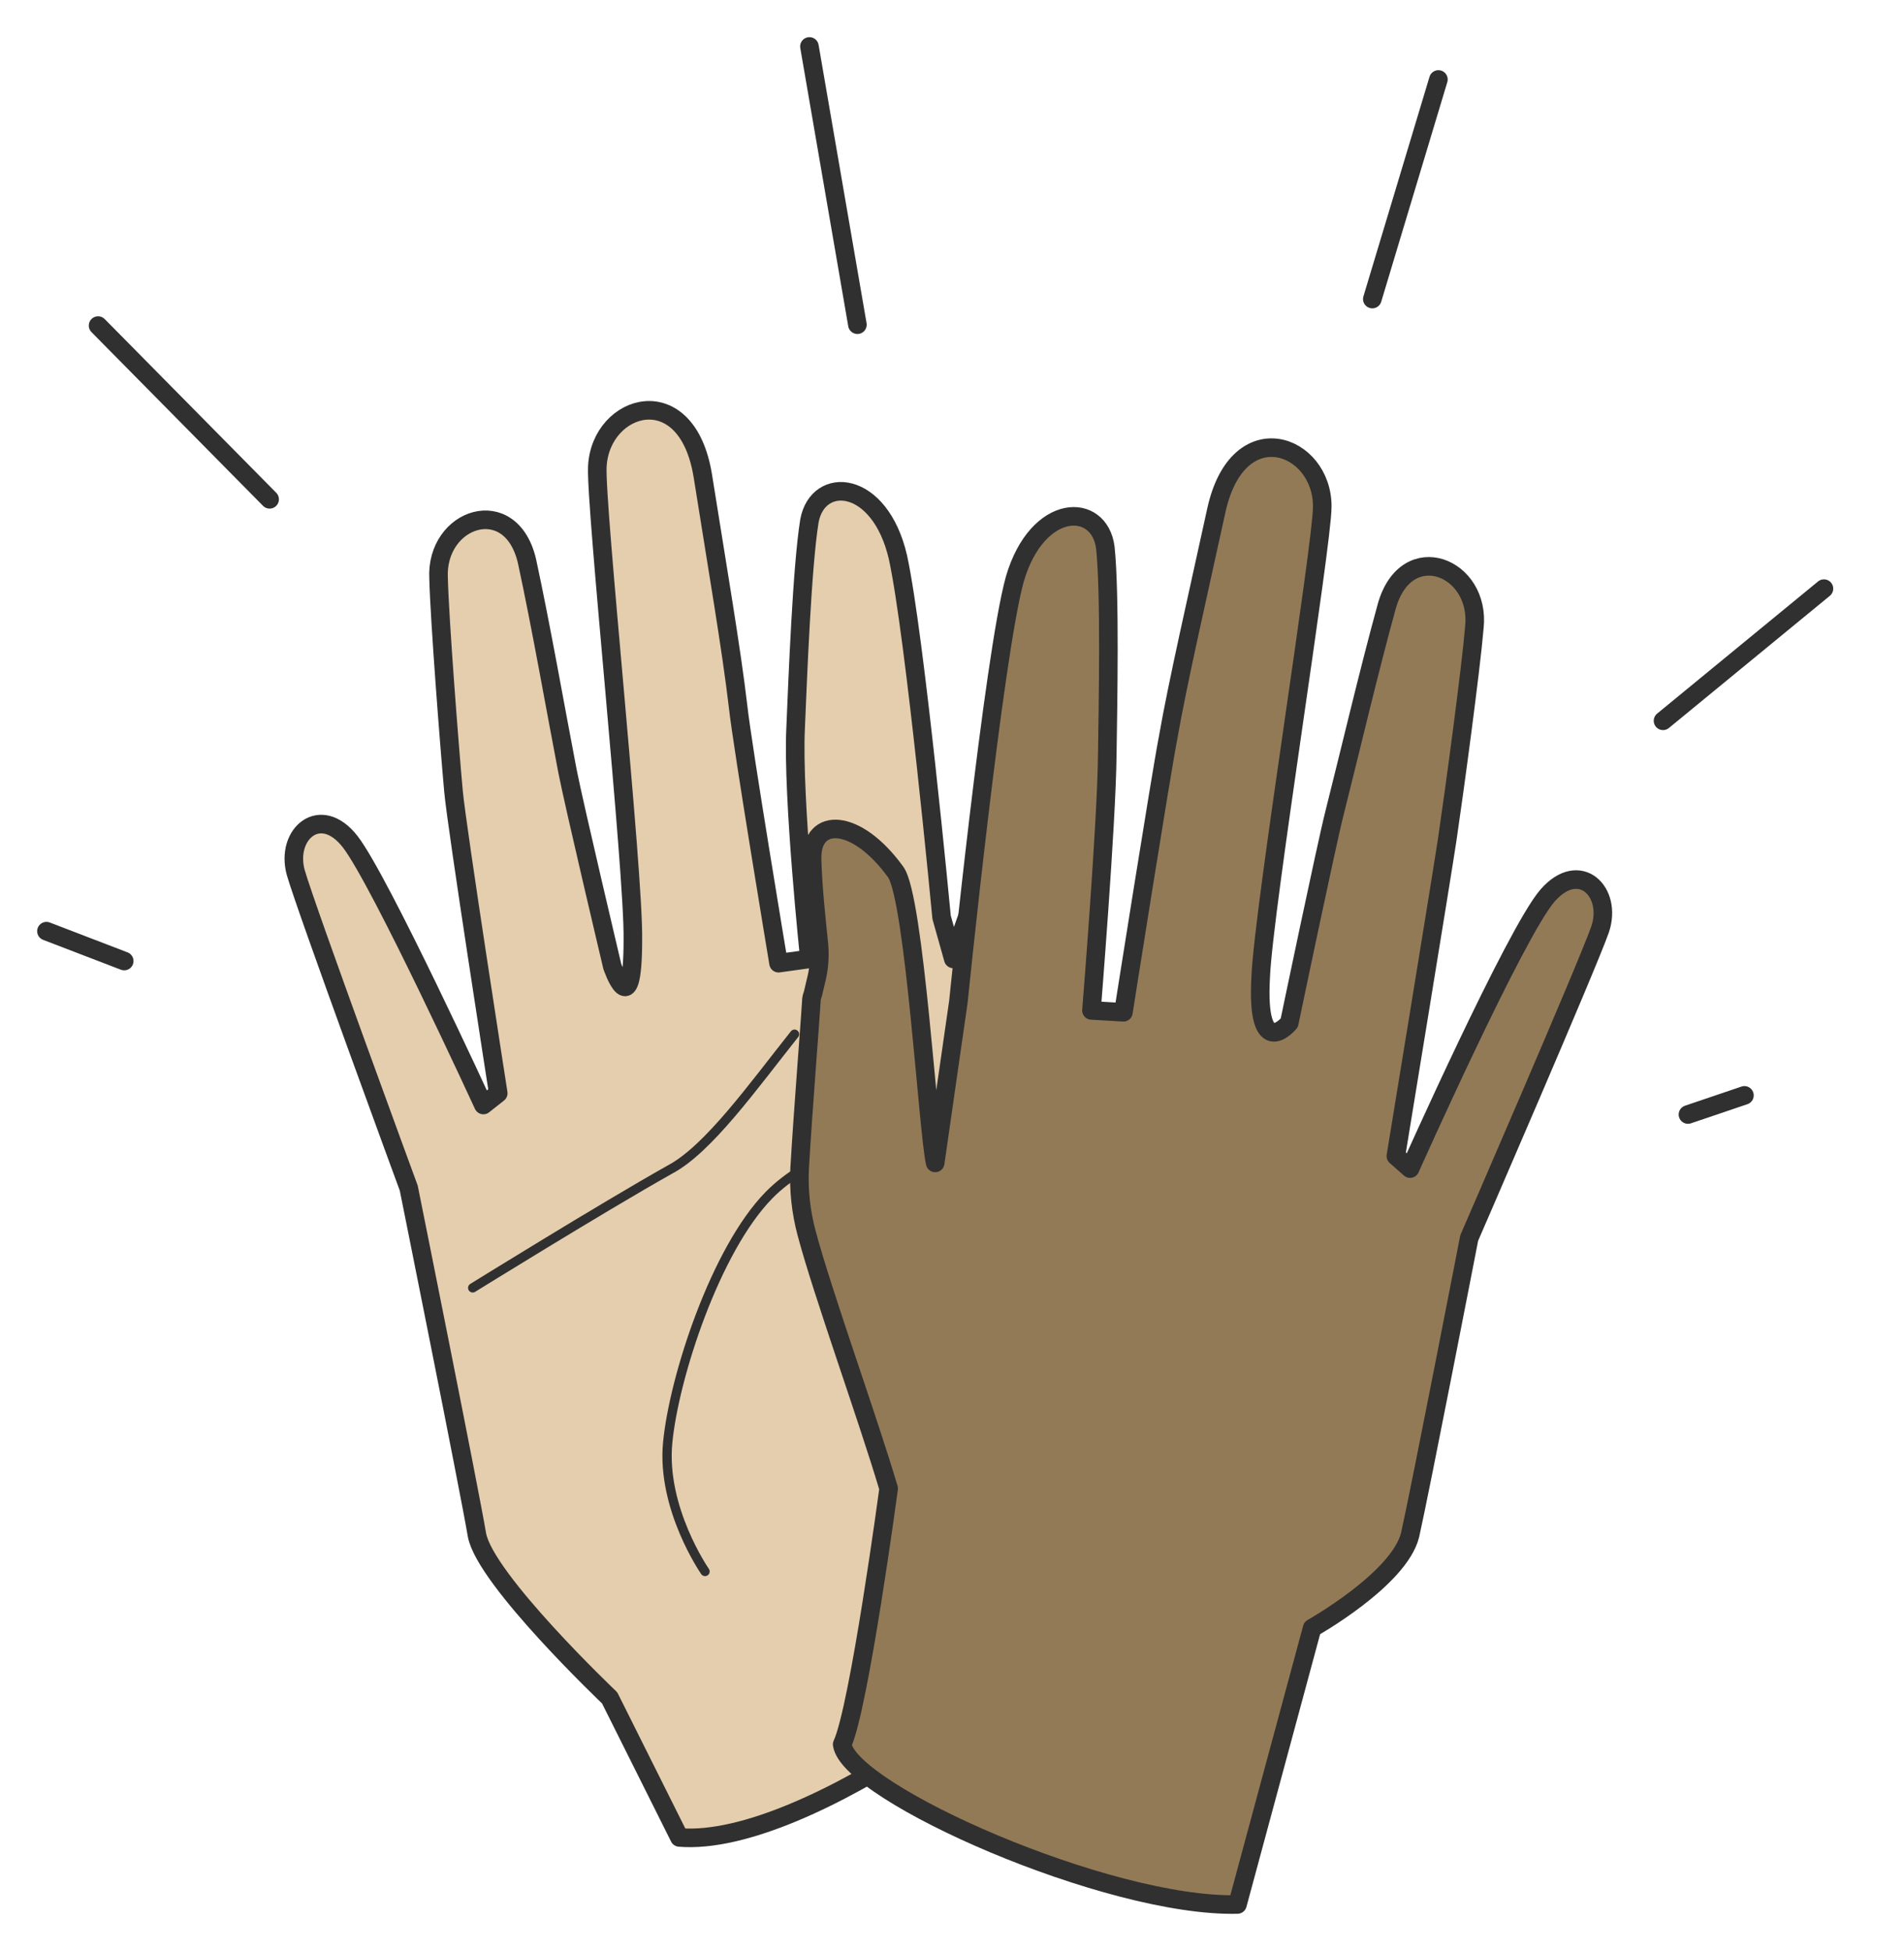 <svg width="41" height="42" viewBox="0 0 41 42" fill="none" xmlns="http://www.w3.org/2000/svg">
<path d="M21.745 29.685C22.18 28.514 22.639 27.366 22.961 26.38C23.122 25.905 23.213 25.412 23.236 24.912C23.282 23.809 23.328 22.066 23.351 21.492C23.36 21.368 23.344 21.244 23.305 21.125L23.053 20.23C23.053 20.23 23.259 19.014 23.351 18.142C23.42 17.247 22.456 17.201 21.538 18.325C21.102 18.853 20.712 20.046 20.528 20.643L20.276 19.748C20.276 19.748 19.702 13.667 19.335 11.992C18.945 10.317 17.614 10.225 17.43 11.212C17.27 12.198 17.178 14.608 17.132 15.687C17.063 17.155 17.43 20.643 17.43 20.643L16.765 20.735C16.765 20.735 15.985 16.054 15.893 15.204C15.755 14.011 15.434 12.13 15.135 10.248C14.792 8.114 12.932 8.687 12.863 10.041C12.818 10.867 13.651 18.785 13.628 20.23C13.628 22.112 13.185 20.804 13.185 20.804C13.185 20.804 12.359 17.315 12.221 16.605C11.969 15.296 11.647 13.46 11.349 12.084C11.005 10.592 9.375 11.143 9.444 12.451C9.467 13.346 9.674 16.03 9.766 17.04C9.834 17.798 10.729 23.535 10.729 23.535L10.409 23.788C10.409 23.788 8.182 18.945 7.54 18.119C6.897 17.293 6.14 17.958 6.369 18.785C6.599 19.587 8.802 25.577 8.802 25.577C8.802 25.577 10.11 32.083 10.271 33.046C10.454 34.011 13.128 36.551 13.128 36.551L14.63 39.556C17.406 39.785 22.869 35.582 23.075 34.55C22.846 33.976 22.204 32.369 21.79 31.36C21.669 31.098 21.602 30.816 21.595 30.526C21.586 30.24 21.637 29.953 21.745 29.685Z" fill="#E5CEAE" stroke="#303030" stroke-width="0.4" stroke-linecap="round" stroke-linejoin="round"/>
<path d="M20.207 23.687C18.968 24.352 17.362 24.903 16.558 25.73C15.411 26.9 14.516 29.631 14.378 31.054C14.24 32.476 15.182 33.83 15.182 33.83" stroke="#303030" stroke-width="0.2" stroke-linecap="round" stroke-linejoin="round"/>
<path d="M17.109 22.264C16.214 23.389 15.251 24.743 14.425 25.178C12.955 26.005 10.179 27.725 10.179 27.725" stroke="#303030" stroke-width="0.2" stroke-linecap="round" stroke-linejoin="round"/>
<path d="M19.136 32.045C18.693 30.548 17.709 27.829 17.369 26.545C17.248 26.092 17.196 25.625 17.219 25.157C17.289 23.943 17.447 21.975 17.471 21.563C17.47 21.508 17.482 21.453 17.503 21.404L17.594 21.018C17.642 20.794 17.655 20.559 17.634 20.331C17.59 19.892 17.499 19.082 17.487 18.484C17.47 17.586 18.434 17.595 19.286 18.771C19.692 19.323 19.989 24.428 20.138 25.035L20.638 21.563C20.638 21.563 21.393 14.111 21.855 12.459C22.341 10.81 23.675 10.794 23.802 11.79C23.906 12.784 23.859 15.195 23.843 16.275C23.827 17.745 23.503 21.752 23.503 21.752L24.191 21.792C24.191 21.792 24.989 16.731 25.152 15.89C25.358 14.707 25.786 12.846 26.193 10.984C26.659 8.874 28.481 9.553 28.473 10.909C28.471 11.736 27.208 19.573 27.148 21.018C27.04 22.896 27.763 22.02 27.763 22.02C27.763 22.02 28.559 18.2 28.738 17.498C29.064 16.207 29.491 14.392 29.867 13.034C30.297 11.565 31.892 12.208 31.748 13.51C31.674 14.402 31.313 17.071 31.164 18.074C31.052 18.826 30.058 24.887 30.058 24.887L30.364 25.157C30.364 25.157 32.636 20.067 33.325 19.278C34.013 18.49 34.731 19.198 34.455 20.01C34.179 20.799 31.637 26.652 31.637 26.652C31.637 26.652 30.58 32.093 30.364 33.046C30.126 33.998 28.255 35.049 28.255 35.049L26.647 40.999C23.862 41.068 18.282 38.595 18.135 37.553C18.501 36.769 19.136 32.045 19.136 32.045Z" fill="#937A57" stroke="#303030" stroke-width="0.4" stroke-linecap="round" stroke-linejoin="round"/>
<path d="M2.675 20.689L1 20.046" stroke="#303030" stroke-width="0.4" stroke-linecap="round" stroke-linejoin="round"/>
<path d="M5.806 10.749L2.112 7.009" stroke="#303030" stroke-width="0.4" stroke-linecap="round" stroke-linejoin="round"/>
<path d="M18.463 6.99L17.43 1" stroke="#303030" stroke-width="0.4" stroke-linecap="round" stroke-linejoin="round"/>
<path d="M29.551 6.438L30.974 1.711" stroke="#303030" stroke-width="0.4" stroke-linecap="round" stroke-linejoin="round"/>
<path d="M35.811 15.517L39.276 12.672" stroke="#303030" stroke-width="0.4" stroke-linecap="round" stroke-linejoin="round"/>
<path d="M36.348 23.993L37.564 23.581" stroke="#303030" stroke-width="0.4" stroke-linecap="round" stroke-linejoin="round"/>
</svg>
